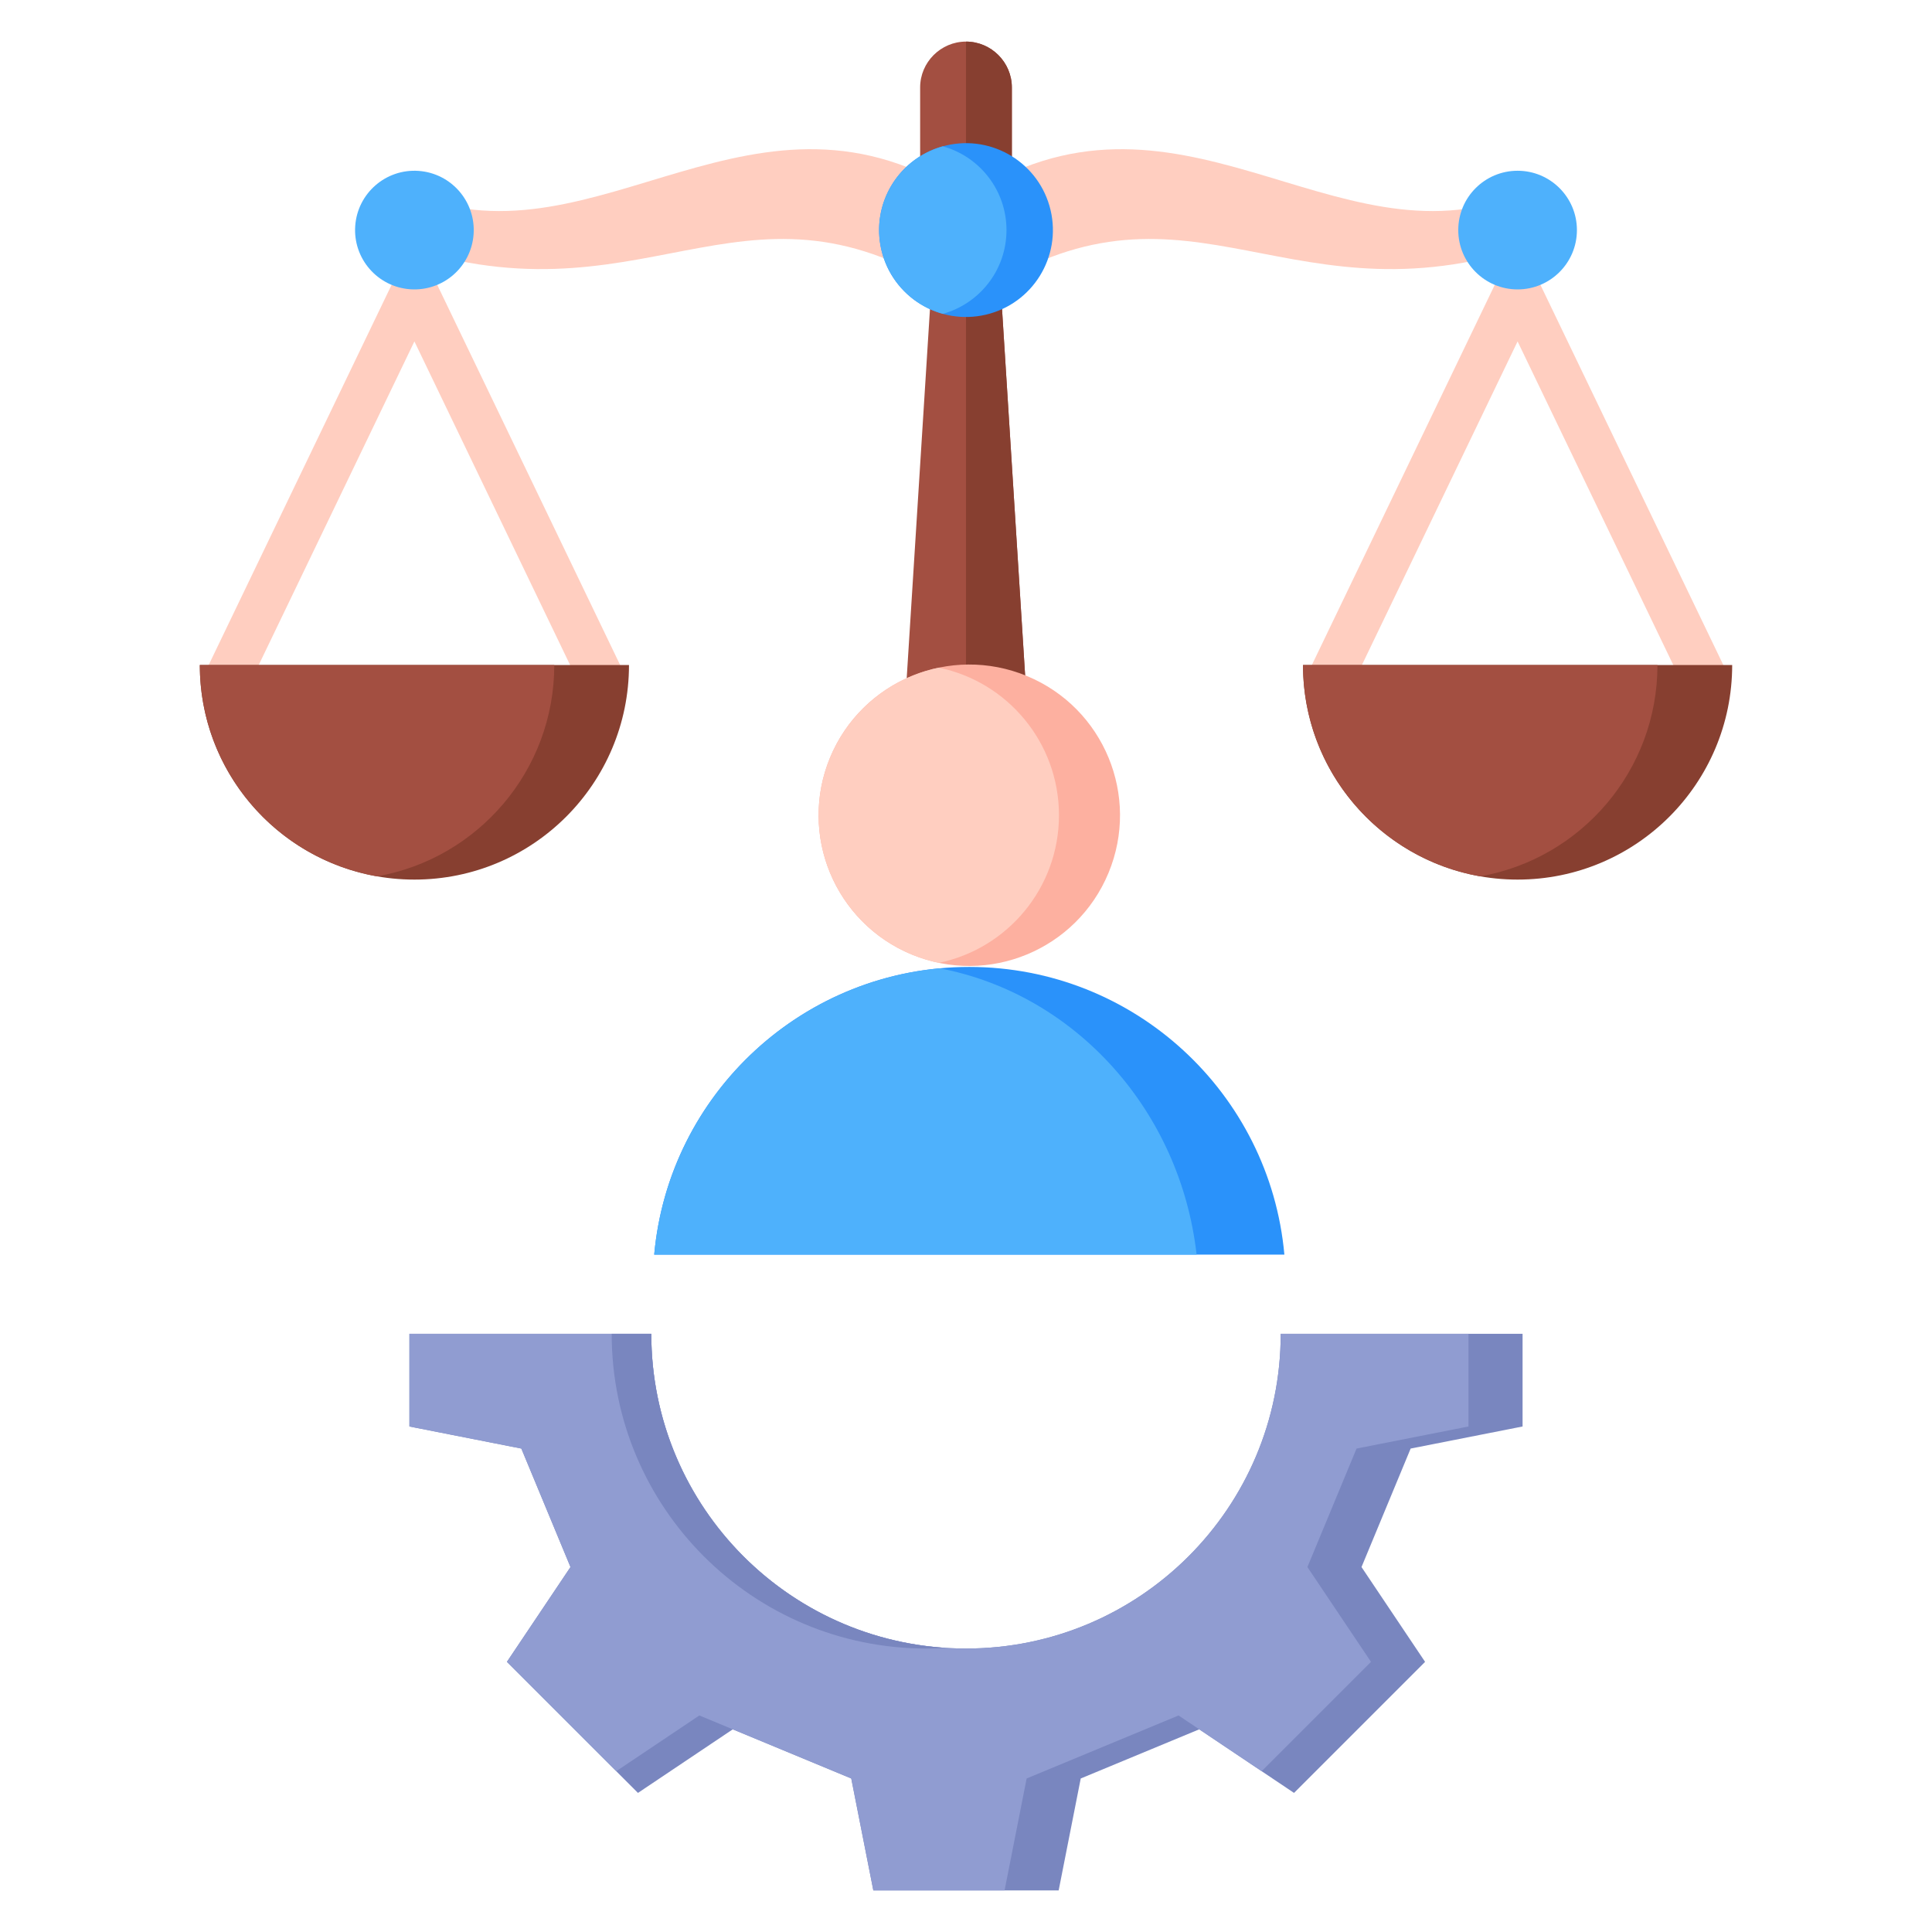 <svg xmlns="http://www.w3.org/2000/svg" viewBox="0 0 512 512" id="ethics">
  <path fill="#ffcec0" fill-rule="evenodd" d="M53.996 178.947l50.436-104.828c1.424-2.977 4.992-4.236 7.969-2.813 1.282.613 2.245 1.623 2.812 2.813h0l50.436 104.828h-13.262l-42.564-88.468-42.564 88.468h-13.262zM346.351 178.947l50.436-104.828c1.424-2.977 4.992-4.236 7.969-2.813 1.282.613 2.245 1.623 2.812 2.813h0l50.436 104.828h-13.262l-42.564-88.468-42.565 88.468h-13.262z"></path>
  <path fill="#a34f41" fill-rule="evenodd" d="M264.794,69.92l8.766,139.061c.184,2.925,.267,5.726,.245,8.474h-35.609c-.022-2.749,.06-5.549,.245-8.474l8.766-139.061h17.588Z"></path>
  <path fill="#873f30" fill-rule="evenodd" d="M264.794,69.92l8.766,139.061c.184,2.925,.267,5.726,.245,8.474h-17.804V69.92h8.794Z"></path>
  <path fill="#a34f41" fill-rule="evenodd" d="M256,11.024c6.684,0,12.152,5.469,12.152,12.153v46.744h-24.305V23.177c0-6.684,5.468-12.153,12.153-12.153Z"></path>
  <path fill="#873f30" fill-rule="evenodd" d="M256,11.024c6.684,0,12.152,5.469,12.152,12.153v46.744h-12.152V11.024Z"></path>
  <path fill="#ffcec0" fill-rule="evenodd" d="M256,80.365c56.977-39.808,82.245,5.343,146.178-14.227v-14.439c-48.752,19.347-90.509-35.972-146.178,.748-55.669-36.721-97.425,18.599-146.178-.748v14.439c63.933,19.57,89.201-25.581,146.178,14.227Z"></path>
  <path fill="#873f30" fill-rule="evenodd" d="M459.046,176.233c0,31.407-25.461,56.868-56.868,56.868s-56.868-25.461-56.868-56.868h113.736Z"></path>
  <path fill="#a34f41" fill-rule="evenodd" d="M392.277,232.24c-26.688-4.685-46.968-27.977-46.968-56.007h93.936c0,28.03-20.281,51.322-46.968,56.007Z"></path>
  <path fill="#873f30" fill-rule="evenodd" d="M166.69,176.233c0,31.407-25.461,56.868-56.868,56.868s-56.868-25.461-56.868-56.868h113.736Z"></path>
  <circle cx="256" cy="60.974" r="23.03" fill="#2a92fa" transform="rotate(-13.283 255.991 60.974)"></circle>
  <path fill="#4eb1fc" fill-rule="evenodd" d="M249.85,83.173c-9.733-2.691-16.88-11.61-16.88-22.199s7.147-19.508,16.88-22.199c9.733,2.691,16.88,11.61,16.88,22.199s-7.147,19.508-16.88,22.199Z"></path>
  <path fill="#7986bf" fill-rule="evenodd" d="M108.5,353.476v24.558l29.661,5.849,13.025,31.401-16.849,25.125,34.73,34.731,25.125-16.849,31.401,13.026,5.849,29.66h49.116l5.849-29.66,31.4-13.026,25.125,16.849,34.731-34.731-16.849-25.125,13.025-31.401,29.66-5.849v-24.558h-64.096c0,46.062-37.341,83.403-83.404,83.403s-83.403-37.341-83.403-83.403H108.5Z"></path>
  <path fill="#909cd1" fill-rule="evenodd" d="M389.162,378.034l-29.66,5.849-13.025,31.401,16.85,25.125-28.975,28.975-22.023-14.768-40.258,16.7-5.848,29.66h-34.779l-5.849-29.66-40.26-16.7-22.022,14.768-28.975-28.975,16.849-25.125-13.025-31.401-29.661-5.849v-24.558h64.096c0,46.062,37.341,83.403,83.403,83.403s83.404-37.341,83.404-83.403h49.758v24.558Z"></path>
  <path fill="#7986bf" fill-rule="evenodd" d="M162.103,353.476h10.494c0,44.299,34.539,80.526,78.156,83.234-1.736,.108-3.484,.169-5.247,.169-46.062,0-83.403-37.341-83.403-83.403Z"></path>
  <path fill="#2a92fa" fill-rule="evenodd" d="M256.873,256.25c43.739,0,79.65,33.493,83.5,76.23H173.373c3.85-42.737,39.761-76.23,83.5-76.23Z"></path>
  <path fill="#4eb1fc" fill-rule="evenodd" d="M317.114,332.48H173.373c3.618-40.162,35.55-72.157,75.685-75.867,35.835,6.868,63.706,37.587,68.056,75.867Z"></path>
  <circle cx="256.873" cy="216.048" r="39.933" fill="#fdb0a0" transform="rotate(-67.5 256.873 216.047)"></circle>
  <path fill="#ffcec0" fill-rule="evenodd" d="M248.789,255.161c-18.179-3.738-31.848-19.829-31.848-39.114s13.67-35.376,31.848-39.114c18.179,3.738,31.85,19.829,31.85,39.114s-13.671,35.376-31.85,39.114Z"></path>
  <circle cx="402.177" cy="60.974" r="15.723" fill="#4eb1fc"></circle>
  <circle cx="109.823" cy="60.974" r="15.723" fill="#4eb1fc" transform="rotate(-85.935 109.823 60.974)"></circle>
  <path fill="#a34f41" fill-rule="evenodd" d="M99.922,232.24c-26.688-4.685-46.968-27.977-46.968-56.007h93.936c0,28.03-20.28,51.322-46.968,56.007Z"></path>
</svg>
